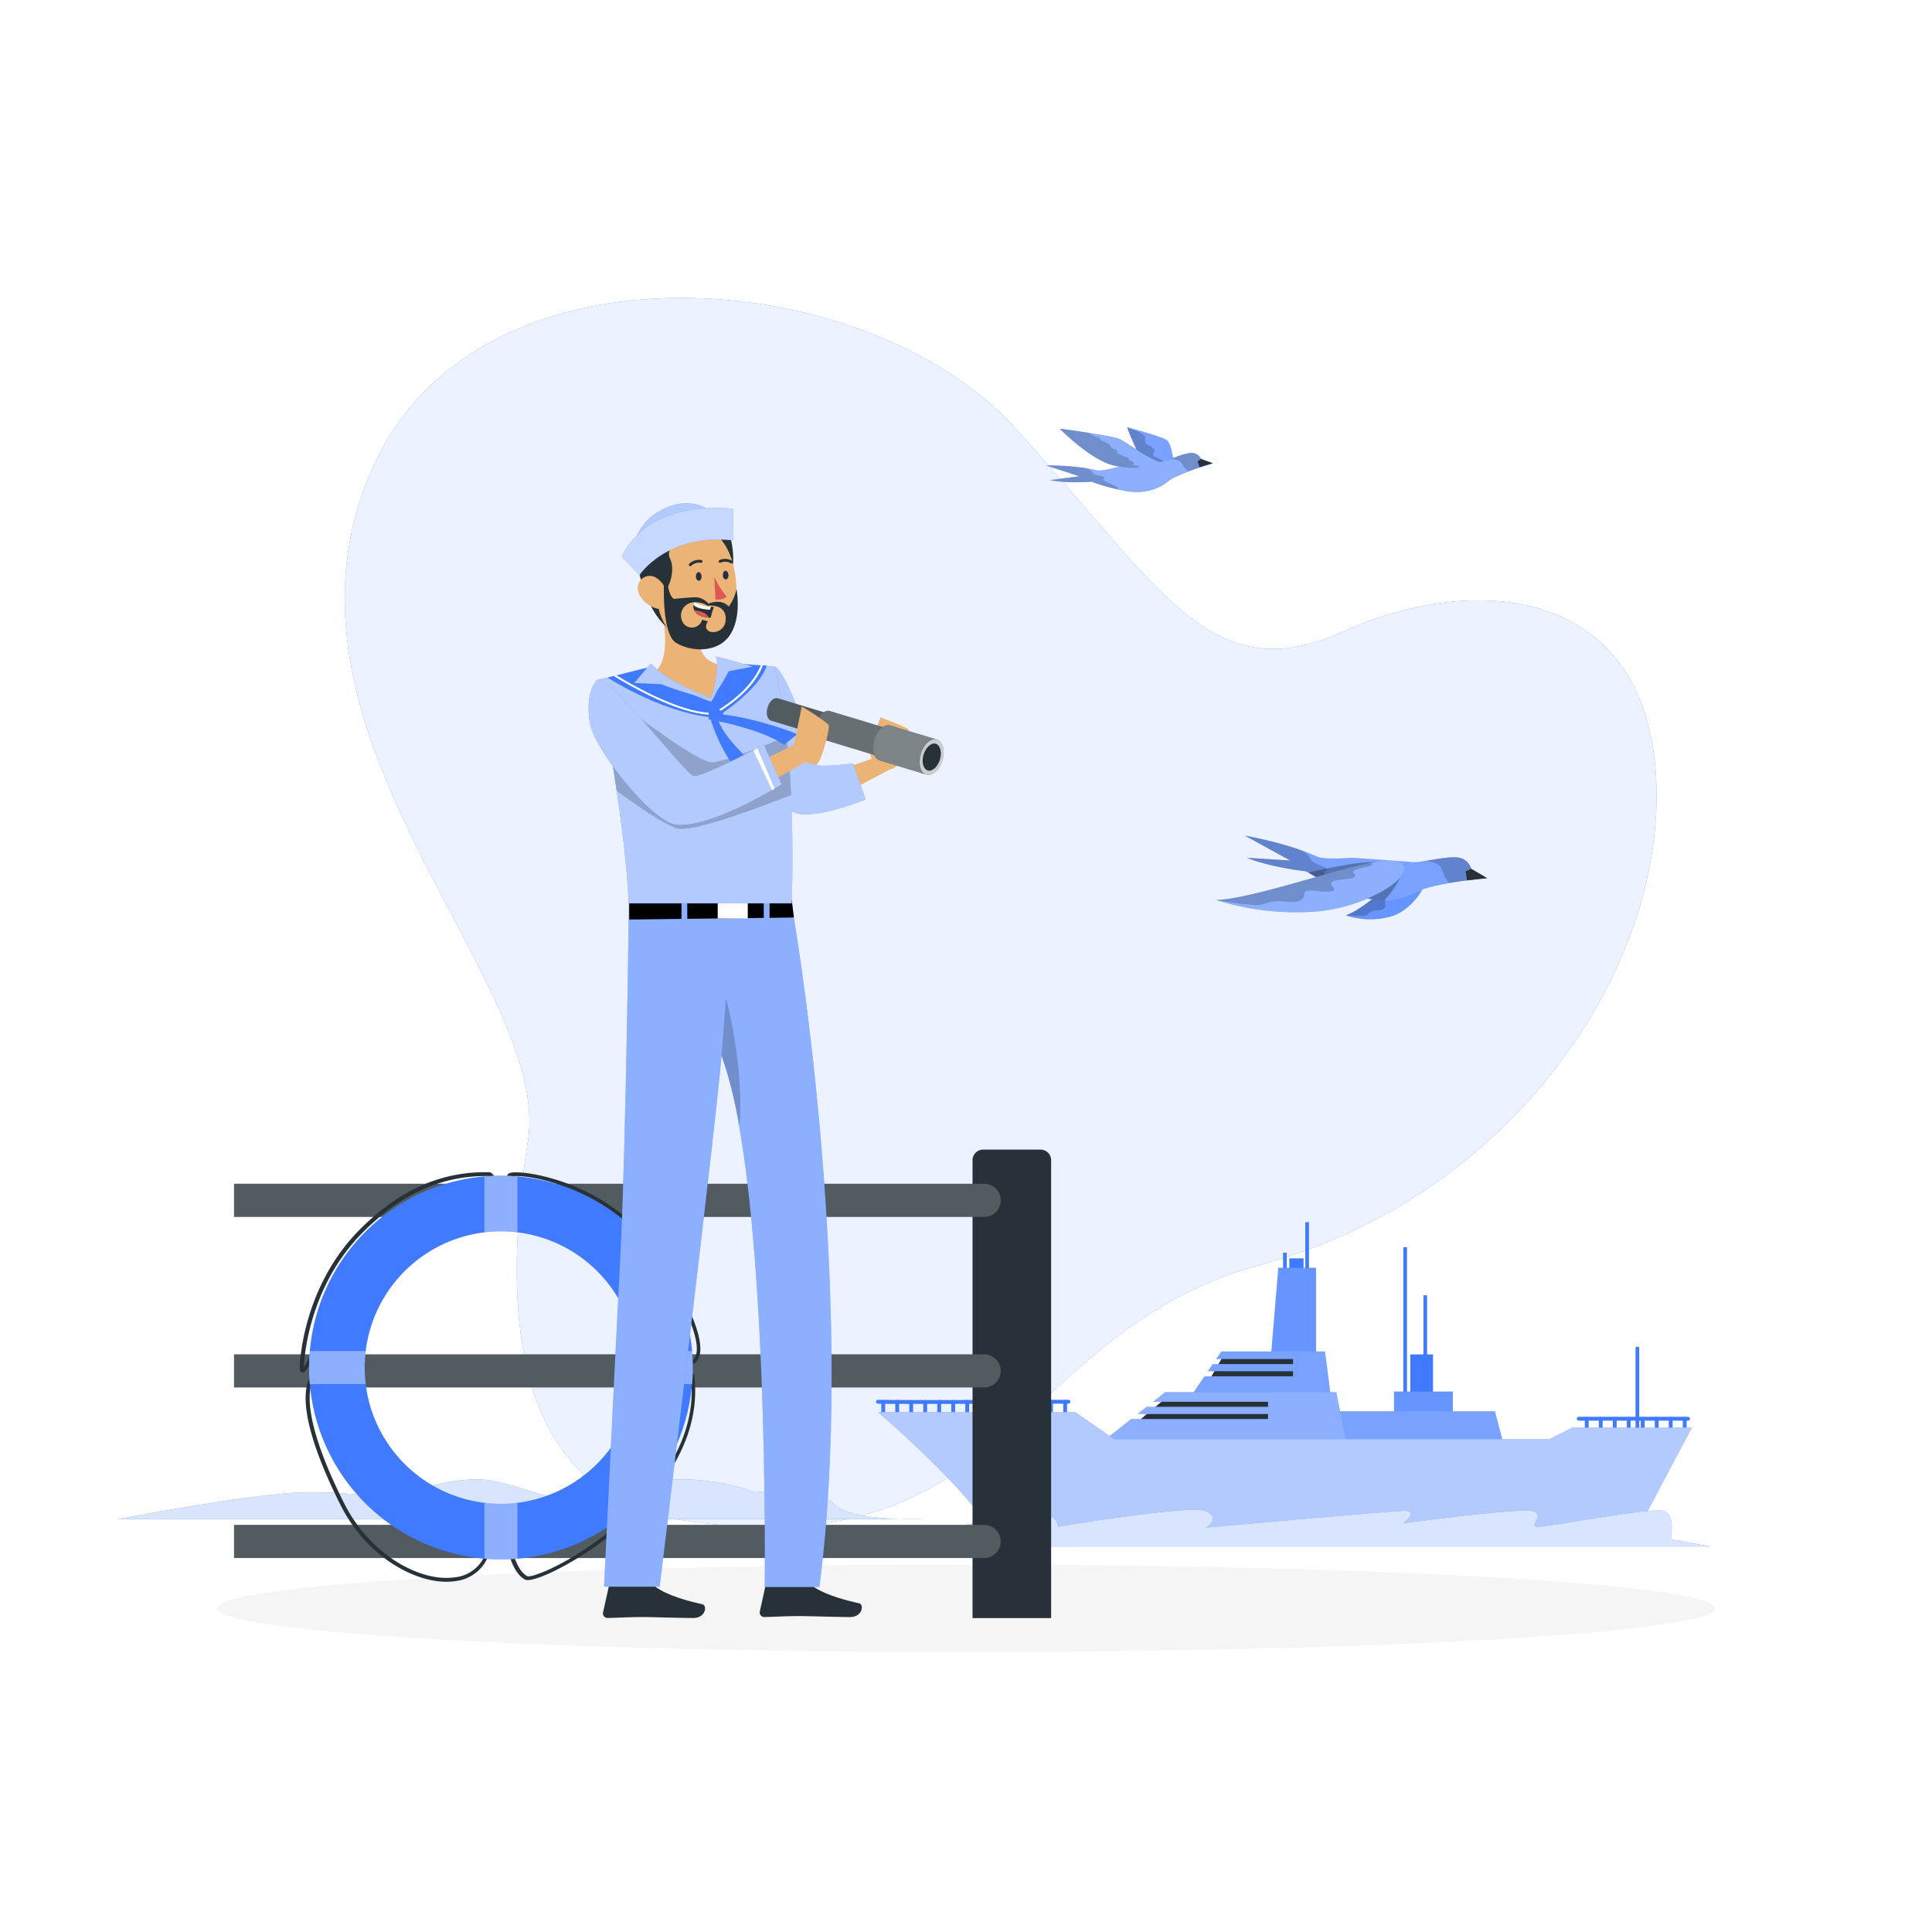 <svg class="animated" id="freepik_stories-sailor" xmlns="http://www.w3.org/2000/svg" viewBox="0 0 500 500" version="1.1" xmlns:xlink="http://www.w3.org/1999/xlink" xmlns:svgjs="http://svgjs.com/svgjs"><style>svg#freepik_stories-sailor:not(.animated) .animable {opacity: 0;}svg#freepik_stories-sailor.animated #freepik--background-simple--inject-47 {animation: 1s 1 forwards cubic-bezier(.36,-0.01,.5,1.38) zoomOut,6s Infinite  linear wind;animation-delay: 0s,1s;}svg#freepik_stories-sailor.animated #freepik--Shadow--inject-47 {animation: 1s 1 forwards cubic-bezier(.36,-0.01,.5,1.38) slideRight;animation-delay: 0s;}svg#freepik_stories-sailor.animated #freepik--ship-2--inject-47 {animation: 1s 1 forwards cubic-bezier(.36,-0.01,.5,1.38) zoomIn,6s Infinite  linear floating;animation-delay: 0s,2s;}svg#freepik_stories-sailor.animated #freepik--bird-2--inject-47 {animation: 1s 1 forwards cubic-bezier(.36,-0.01,.5,1.38) slideRight,6s Infinite  linear floating;animation-delay: 0s,1s;}svg#freepik_stories-sailor.animated #freepik--bird-1--inject-47 {animation: 1s 1 forwards cubic-bezier(.36,-0.01,.5,1.38) zoomIn,6s Infinite  linear floating;animation-delay: 0s,1.5s;}svg#freepik_stories-sailor.animated #freepik--ship-1--inject-47 {animation: 1s 1 forwards cubic-bezier(.36,-0.01,.5,1.38) zoomIn;animation-delay: 0s;}svg#freepik_stories-sailor.animated #freepik--Character--inject-47 {animation: 1s 1 forwards cubic-bezier(.36,-0.01,.5,1.38) zoomIn;animation-delay: 0s;}            @keyframes zoomOut {                0% {                    opacity: 0;                    transform: scale(1.5);                }                100% {                    opacity: 1;                    transform: scale(1);                }            }                    @keyframes wind {                0% {                    transform: rotate( 0deg );                }                25% {                    transform: rotate( 1deg );                }                75% {                    transform: rotate( -1deg );                }            }                    @keyframes slideRight {                0% {                    opacity: 0;                    transform: translateX(30px);                }                100% {                    opacity: 1;                    transform: translateX(0);                }            }                    @keyframes zoomIn {                0% {                    opacity: 0;                    transform: scale(0.5);                }                100% {                    opacity: 1;                    transform: scale(1);                }            }                    @keyframes floating {                0% {                    opacity: 1;                    transform: translateY(0px);                }                50% {                    transform: translateY(-10px);                }                100% {                    opacity: 1;                    transform: translateY(0px);                }            }        </style><g id="freepik--background-simple--inject-47" class="animable animator-active" style="transform-origin: 258.961px 236.163px;"><path d="M97.08,119.7C125,60.25,224.14,68.64,262.4,110.45s50.69,68.6,85.2,53,78.52-11.44,81,38.16S390.73,309.86,326.56,327.21,262.4,406,177.46,393.58c-46.31-6.76-47.37-56.86-40.83-98.3S64.7,188.65,97.08,119.7Z" style="fill: rgb(64, 123, 255); transform-origin: 258.961px 236.163px;" id="el3ifn9cvaf7y" class="animable"></path><g id="elyvfryz279il"><path d="M97.08,119.7C125,60.25,224.14,68.64,262.4,110.45s50.69,68.6,85.2,53,78.52-11.44,81,38.16S390.73,309.86,326.56,327.21,262.4,406,177.46,393.58c-46.31-6.76-47.37-56.86-40.83-98.3S64.7,188.65,97.08,119.7Z" style="fill: rgb(255, 255, 255); opacity: 0.9; transform-origin: 258.961px 236.163px;" class="animable"></path></g></g><g id="freepik--Shadow--inject-47" class="animable" style="transform-origin: 250px 416.24px;"><ellipse id="freepik--path--inject-47" cx="250" cy="416.24" rx="193.89" ry="11.32" style="fill: rgb(245, 245, 245); transform-origin: 250px 416.24px;" class="animable"></ellipse></g><g id="freepik--ship-2--inject-47" class="animable" style="transform-origin: 236.645px 358.275px;"><path d="M240.9,363.33c-7.55,0-13.37,0-13.74-.06a.5.5,0,0,1,.14-1c1,.11,32.64.05,49.2,0a.49.49,0,0,1,.51.5.51.51,0,0,1-.5.5C273.34,363.28,254.38,363.33,240.9,363.33Z" style="fill: rgb(64, 123, 255); transform-origin: 251.869px 362.798px;" id="eltx37ux2v7" class="animable"></path><path d="M228.58,366.48a.5.5,0,0,1-.5-.5V362.8a.5.5,0,0,1,.5-.5.51.51,0,0,1,.5.5V366A.51.51,0,0,1,228.58,366.48Z" style="fill: rgb(64, 123, 255); transform-origin: 228.58px 364.39px;" id="eljdfxszv4z8" class="animable"></path><path d="M232.2,366.48a.5.5,0,0,1-.5-.5V362.8a.5.5,0,0,1,.5-.5.51.51,0,0,1,.5.5V366A.51.51,0,0,1,232.2,366.48Z" style="fill: rgb(64, 123, 255); transform-origin: 232.2px 364.39px;" id="el2dqbryoexwo" class="animable"></path><path d="M235.82,366.48a.5.5,0,0,1-.5-.5V362.8a.5.5,0,0,1,1,0V366A.5.5,0,0,1,235.82,366.48Z" style="fill: rgb(64, 123, 255); transform-origin: 235.82px 364.39px;" id="ela4ifkwykgdp" class="animable"></path><path d="M239.44,366.48a.51.51,0,0,1-.5-.5V362.8a.51.51,0,0,1,.5-.5.5.5,0,0,1,.5.5V366A.5.5,0,0,1,239.44,366.48Z" style="fill: rgb(64, 123, 255); transform-origin: 239.44px 364.39px;" id="el6zruwnto4tj" class="animable"></path><path d="M243.06,366.48a.51.51,0,0,1-.5-.5V362.8a.51.51,0,0,1,.5-.5.5.5,0,0,1,.5.5V366A.5.5,0,0,1,243.06,366.48Z" style="fill: rgb(64, 123, 255); transform-origin: 243.06px 364.39px;" id="elzuzarniwmq" class="animable"></path><path d="M246.69,366.48a.5.5,0,0,1-.5-.5V362.8a.5.5,0,0,1,.5-.5.51.51,0,0,1,.5.5V366A.51.51,0,0,1,246.69,366.48Z" style="fill: rgb(64, 123, 255); transform-origin: 246.69px 364.39px;" id="elaqsthzg39ru" class="animable"></path><path d="M250.31,366.48a.5.5,0,0,1-.5-.5V362.8a.5.5,0,0,1,.5-.5.51.51,0,0,1,.5.5V366A.51.51,0,0,1,250.31,366.48Z" style="fill: rgb(64, 123, 255); transform-origin: 250.31px 364.39px;" id="eluvc9cyjsocm" class="animable"></path><path d="M253.93,366.48a.5.5,0,0,1-.5-.5V362.8a.5.5,0,0,1,1,0V366A.5.5,0,0,1,253.93,366.48Z" style="fill: rgb(64, 123, 255); transform-origin: 253.93px 364.39px;" id="el8mwakw1ixqm" class="animable"></path><path d="M257.55,366.48a.51.51,0,0,1-.5-.5V362.8a.51.51,0,0,1,.5-.5.5.5,0,0,1,.5.5V366A.5.5,0,0,1,257.55,366.48Z" style="fill: rgb(64, 123, 255); transform-origin: 257.55px 364.39px;" id="elkd2g8le4ro" class="animable"></path><path d="M261.17,366.48a.51.51,0,0,1-.5-.5V362.8a.51.51,0,0,1,.5-.5.5.5,0,0,1,.5.5V366A.5.5,0,0,1,261.17,366.48Z" style="fill: rgb(64, 123, 255); transform-origin: 261.17px 364.39px;" id="el62ail7eleub" class="animable"></path><path d="M264.8,366.48a.5.5,0,0,1-.5-.5V362.8a.5.5,0,0,1,.5-.5.51.51,0,0,1,.5.5V366A.51.51,0,0,1,264.8,366.48Z" style="fill: rgb(64, 123, 255); transform-origin: 264.8px 364.39px;" id="elwyvmk2x1auf" class="animable"></path><path d="M268.42,366.48a.5.5,0,0,1-.5-.5V362.8a.5.5,0,0,1,.5-.5.51.51,0,0,1,.5.5V366A.51.51,0,0,1,268.42,366.48Z" style="fill: rgb(64, 123, 255); transform-origin: 268.42px 364.39px;" id="el22iloojbp41" class="animable"></path><path d="M272,366.48a.5.5,0,0,1-.5-.5V362.8a.5.5,0,0,1,1,0V366A.5.5,0,0,1,272,366.48Z" style="fill: rgb(64, 123, 255); transform-origin: 272px 364.39px;" id="elarba2tk8cr5" class="animable"></path><path d="M275.66,366.48a.51.51,0,0,1-.5-.5V362.8a.51.51,0,0,1,.5-.5.5.5,0,0,1,.5.5V366A.5.5,0,0,1,275.66,366.48Z" style="fill: rgb(64, 123, 255); transform-origin: 275.66px 364.39px;" id="el37eqrhuqnyp" class="animable"></path><path d="M436.85,367.67H408.57a.51.51,0,0,1-.5-.5.5.5,0,0,1,.5-.5h28.28a.5.5,0,0,1,.5.5A.51.51,0,0,1,436.85,367.67Z" style="fill: rgb(64, 123, 255); transform-origin: 422.71px 367.17px;" id="elk22r1nk9nrj" class="animable"></path><path d="M410.65,370.87a.5.5,0,0,1-.5-.5V367.2a.5.5,0,0,1,.5-.5.5.5,0,0,1,.5.5v3.17A.5.5,0,0,1,410.65,370.87Z" style="fill: rgb(64, 123, 255); transform-origin: 410.65px 368.785px;" id="eljt855q4z4ul" class="animable"></path><path d="M414.27,370.87a.5.5,0,0,1-.5-.5V367.2a.5.5,0,0,1,1,0v3.17A.5.5,0,0,1,414.27,370.87Z" style="fill: rgb(64, 123, 255); transform-origin: 414.27px 368.785px;" id="elqrxp1iqqqfm" class="animable"></path><path d="M417.89,370.87a.5.5,0,0,1-.5-.5V367.2a.5.5,0,0,1,.5-.5.5.5,0,0,1,.5.5v3.17A.5.5,0,0,1,417.89,370.87Z" style="fill: rgb(64, 123, 255); transform-origin: 417.89px 368.785px;" id="eld2zt8f867a7" class="animable"></path><path d="M421.51,370.87a.5.5,0,0,1-.5-.5V367.2a.5.5,0,0,1,.5-.5.5.5,0,0,1,.5.5v3.17A.5.5,0,0,1,421.51,370.87Z" style="fill: rgb(64, 123, 255); transform-origin: 421.51px 368.785px;" id="elu3fy52vzqrm" class="animable"></path><path d="M425.14,370.87a.5.5,0,0,1-.5-.5V367.2a.5.5,0,0,1,.5-.5.5.5,0,0,1,.5.5v3.17A.5.5,0,0,1,425.14,370.87Z" style="fill: rgb(64, 123, 255); transform-origin: 425.14px 368.785px;" id="elgmysbnvlmcl" class="animable"></path><path d="M428.76,370.87a.5.5,0,0,1-.5-.5V367.2a.5.5,0,0,1,.5-.5.5.5,0,0,1,.5.5v3.17A.5.5,0,0,1,428.76,370.87Z" style="fill: rgb(64, 123, 255); transform-origin: 428.76px 368.785px;" id="elc9fqgcvkl8" class="animable"></path><path d="M432.38,370.87a.5.5,0,0,1-.5-.5V367.2a.5.5,0,1,1,1,0v3.17A.5.5,0,0,1,432.38,370.87Z" style="fill: rgb(64, 123, 255); transform-origin: 432.38px 368.785px;" id="el8l1y6bd61dn" class="animable"></path><path d="M436,370.87a.5.5,0,0,1-.5-.5V367.2a.5.5,0,0,1,.5-.5.5.5,0,0,1,.5.5v3.17A.5.5,0,0,1,436,370.87Z" style="fill: rgb(64, 123, 255); transform-origin: 436px 368.785px;" id="el5npxu31vcnn" class="animable"></path><polyline points="363.18 361.33 363.18 322.76 364.13 322.76 364.13 361.33" style="fill: rgb(64, 123, 255); transform-origin: 363.655px 342.045px;" id="el6d8xxy675fb" class="animable"></polyline><polyline points="423.27 387.14 423.27 348.57 424.23 348.57 424.23 387.14" style="fill: rgb(64, 123, 255); transform-origin: 423.75px 367.855px;" id="ela5lq2n07od" class="animable"></polyline><polyline points="368.38 373.79 368.38 335.22 369.33 335.22 369.33 373.79" style="fill: rgb(64, 123, 255); transform-origin: 368.855px 354.505px;" id="el7qeh7otkyok" class="animable"></polyline><rect x="364.99" y="350.52" width="5.87" height="10.81" style="fill: rgb(64, 123, 255); transform-origin: 367.925px 355.925px;" id="el86bj2iwd2bw" class="animable"></rect><rect x="333.67" y="325.66" width="3.69" height="3.16" style="fill: rgb(64, 123, 255); transform-origin: 335.515px 327.24px;" id="elwl3p53cms4" class="animable"></rect><polyline points="337.81 354.87 337.81 316.3 338.76 316.3 338.76 354.87" style="fill: rgb(64, 123, 255); transform-origin: 338.285px 335.585px;" id="el5rfrly5bhd7" class="animable"></polyline><polyline points="332.06 362.77 332.06 324.2 333.01 324.2 333.01 362.77" style="fill: rgb(64, 123, 255); transform-origin: 332.535px 343.485px;" id="el3exs9qrzld2" class="animable"></polyline><rect x="360.77" y="360.14" width="15.23" height="7.72" style="fill: rgb(64, 123, 255); transform-origin: 368.385px 364px;" id="elkjn32xx0sqe" class="animable"></rect><g id="elnqbp0n806uk"><rect x="360.77" y="360.14" width="15.23" height="7.72" style="fill: rgb(255, 255, 255); opacity: 0.2; isolation: isolate; transform-origin: 368.385px 364px;" class="animable"></rect></g><polygon points="344.91 365.24 386.88 365.24 389.45 374.98 344.91 374.98 344.91 365.24" style="fill: rgb(64, 123, 255); transform-origin: 367.18px 370.11px;" id="el8p5kjw8tbra" class="animable"></polygon><g id="ele7draf2te3"><polygon points="344.91 365.24 386.88 365.24 389.45 374.98 344.91 374.98 344.91 365.24" style="fill: rgb(255, 255, 255); opacity: 0.3; isolation: isolate; transform-origin: 367.18px 370.11px;" class="animable"></polygon></g><polygon points="340.59 353.81 340.59 328.1 330.83 328.1 328.69 353.81 340.59 353.81" style="fill: rgb(64, 123, 255); transform-origin: 334.64px 340.955px;" id="el374bqhf38uq" class="animable"></polygon><g id="elujqkuo40a6"><polygon points="340.59 353.81 340.59 328.1 330.83 328.1 328.69 353.81 340.59 353.81" style="fill: rgb(255, 255, 255); opacity: 0.2; isolation: isolate; transform-origin: 334.64px 340.955px;" class="animable"></polygon></g><polygon points="316.79 350.52 311.78 359.22 338.29 359.22 338.29 351.31 316.79 350.52" style="fill: rgb(38, 50, 56); transform-origin: 325.035px 354.87px;" id="elen6hiwoq8iu" class="animable"></polygon><polygon points="316.07 349.76 314.75 351.7 334.64 351.7 334.64 353.02 313.86 353.02 312.61 354.87 334.64 354.87 334.64 356.19 311.71 356.19 306.54 363.81 344.91 365.24 342.91 349.76 316.07 349.76" style="fill: rgb(64, 123, 255); transform-origin: 325.725px 357.5px;" id="elhq19lgaz278" class="animable"></polygon><g id="el5qpasj44jri"><polygon points="316.07 349.76 314.75 351.7 334.64 351.7 334.64 353.02 313.86 353.02 312.61 354.87 334.64 354.87 334.64 356.19 311.71 356.19 306.54 363.81 344.91 365.24 342.91 349.76 316.07 349.76" style="fill: rgb(255, 255, 255); opacity: 0.3; isolation: isolate; transform-origin: 325.725px 357.5px;" class="animable"></polygon></g><polygon points="302.29 361.33 292.26 369.77 335.78 369.77 335.78 361.86 302.29 361.33" style="fill: rgb(38, 50, 56); transform-origin: 314.02px 365.55px;" id="elvbc0d1cj8c" class="animable"></polygon><polygon points="301.54 360.29 298.41 362.77 328.18 362.77 328.18 364.09 296.74 364.09 294.41 365.94 328.18 365.94 328.18 367.25 292.74 367.25 279.64 377.62 349.83 380.42 345.83 360.29 301.54 360.29" style="fill: rgb(64, 123, 255); transform-origin: 314.735px 370.355px;" id="elhesgpi4ig4n" class="animable"></polygon><g id="elvlyd194mule"><polygon points="301.54 360.29 298.41 362.77 328.18 362.77 328.18 364.09 296.74 364.09 294.41 365.94 328.18 365.94 328.18 367.25 292.74 367.25 279.64 377.62 349.83 380.42 345.83 360.29 301.54 360.29" style="fill: rgb(255, 255, 255); opacity: 0.4; isolation: isolate; transform-origin: 314.735px 370.355px;" class="animable"></polygon></g><path d="M406.9,369.47l-6,3H288.35l-10.05-7H227.23s20,16.95,28.85,29.9H424.13l13.72-25.9Z" style="fill: rgb(64, 123, 255); transform-origin: 332.54px 380.42px;" id="el4wtceflcgjr" class="animable"></path><g id="el2rdwft9o9jn"><path d="M406.9,369.47l-6,3H288.35l-10.05-7H227.23s20,16.95,28.85,29.9H424.13l13.72-25.9Z" style="fill: rgb(255, 255, 255); opacity: 0.6; isolation: isolate; transform-origin: 332.54px 380.42px;" class="animable"></path></g><path d="M196.66,400.25s25-4,41.14-4c11.93,0,35.28-9.29,36-1.14,0,0,34.47-5.81,38.38-4s0,4.22,0,4.22S360.15,391,363.66,391s-.48,3.23-.48,3.23,30.38-4.15,33.6-3.1-1.22,3.71,1,4,30.4-5.42,33.12-4,1.48,7.22,1.48,7.22l10.35,1.89Z" style="fill: rgb(64, 123, 255); transform-origin: 319.695px 395.505px;" id="elov4mxpn9mt" class="animable"></path><g id="el50xn6ef5x2c"><path d="M196.66,400.25s25-4,41.14-4c11.93,0,35.28-9.29,36-1.14,0,0,34.47-5.81,38.38-4s0,4.22,0,4.22S360.15,391,363.66,391s-.48,3.23-.48,3.23,30.38-4.15,33.6-3.1-1.22,3.71,1,4,30.4-5.42,33.12-4,1.48,7.22,1.48,7.22l10.35,1.89Z" style="fill: rgb(255, 255, 255); opacity: 0.8; isolation: isolate; transform-origin: 319.695px 395.505px;" class="animable"></path></g><path d="M33.46,393.12h206s-19.28.8-23.51-3.82-20.47-3.08-20.47-3.08-19.1-7.39-33.67-.25-27.24-3.11-38.32-3.11S101.71,388,101.71,388a126.56,126.56,0,0,0-22.15-1.79c-13,0-49,6.95-49,6.95" style="fill: rgb(64, 123, 255); transform-origin: 135.01px 388.016px;" id="elsb9kk67r3gm" class="animable"></path><g id="ele1a5w4w3ff"><path d="M33.46,393.12h206s-19.28.8-23.51-3.82-20.47-3.08-20.47-3.08-19.1-7.39-33.67-.25-27.24-3.11-38.32-3.11S101.71,388,101.71,388a126.56,126.56,0,0,0-22.15-1.79c-13,0-49,6.95-49,6.95" style="fill: rgb(255, 255, 255); opacity: 0.8; isolation: isolate; transform-origin: 135.01px 388.016px;" class="animable"></path></g></g><g id="freepik--bird-2--inject-47" class="animable" style="transform-origin: 349.825px 227.085px;"><path d="M368.42,224.41c-2.85-1.78-14.59,10.87-20.15,12.46a19.72,19.72,0,0,0,12.21.16C366.61,234.88,371.44,226.28,368.42,224.41Z" style="fill: rgb(64, 123, 255); transform-origin: 358.807px 231.08px;" id="elz1r1lpfnujt" class="animable"></path><g id="elolggqlk0s3"><path d="M348.27,236.87a19.72,19.72,0,0,0,12.21.16c6.13-2.15,11-10.75,7.94-12.62-.67-.42-1.84,0-3.31.82C360.36,228,352.51,235.65,348.27,236.87Z" style="fill: rgb(255, 255, 255); opacity: 0.2; transform-origin: 358.815px 231.083px;" class="animable"></path></g><g id="el2gnb8erc9a8"><path d="M348.27,236.87s5,.54,5.7-.22a3.46,3.46,0,0,1,2.81-1.1c1.39,0,2-.7,1.7-2.11s1.74-.65,2.93-1.12-.14-.9-.17-1.88,2.38-1.11,2.52-1.9-.8-.61-.29-1.42,2.25-1.12,1.64-1.89C360.36,228,352.51,235.65,348.27,236.87Z" style="opacity: 0.2; isolation: isolate; transform-origin: 356.754px 231.143px;" class="animable"></path></g><path d="M377.68,222c-2.88-.63-10.05,1.37-12.25,1.12-2-.22-15.58-1.14-15.58-1.14s-7.12.6-9-.27c-7.47-3.49-18.68-5.45-18.68-5.45l11.74,6.44L322.74,222s4.82,2.21,15.31,3.51a78.42,78.42,0,0,0,11.44,5.61c8.74,3.65,15.05.86,17.13-.26,4.55-2.44,18.26-3.6,18.26-3.6l-4.14-2.42A4,4,0,0,0,377.68,222Z" style="fill: rgb(64, 123, 255); transform-origin: 353.525px 224.599px;" id="elcvwhoezprw" class="animable"></path><g id="elmsvco6c0qi"><path d="M333.91,222.67,322.74,222s4.82,2.22,15.32,3.51c0,0,.17.12.55.34a85.11,85.11,0,0,0,8.62,4.3c.7.32,1.46.63,2.26,1a22.09,22.09,0,0,0,8.77,1.82,18.14,18.14,0,0,0,8.36-2.08,33.15,33.15,0,0,1,8.52-2.35l1.58-.26h0l1.16-.17,2.49-.33c2.6-.32,4.49-.48,4.49-.48l-4.13-2.43a4,4,0,0,0-3.07-2.88c-1.89-.41-5.63.3-8.59.77a16.79,16.79,0,0,1-3.66.35c-2.2-.24-15.75-1.18-15.58-1.13h-.11c-.9.06-7.16.52-8.89-.29-1.32-.61-2.77-1.19-4.24-1.7h0a104,104,0,0,0-14.41-3.73Z" style="fill: rgb(255, 255, 255); opacity: 0.3; transform-origin: 353.52px 224.615px;" class="animable"></path></g><g id="el6gfrq6ju7y7"><path d="M369.08,222.74c1.39.28,3.19.78,3.7,1.6.7,1.09,1.12,3.17,2.37,4.19.53-.1,1.06-.18,1.58-.26h0l1.18-.18c.87-.13,1.71-.23,2.48-.33a9.23,9.23,0,0,0,.35-2.91,4,4,0,0,0-3.06-2.88C375.79,221.56,372.05,222.27,369.08,222.74Z" style="opacity: 0.2; isolation: isolate; transform-origin: 374.914px 225.189px;" class="animable"></path></g><g id="elxpk1ys7ea5q"><path d="M333.91,222.67,322.74,222s4.82,2.22,15.31,3.51a71.33,71.33,0,0,0,9.17,4.64c1.39-.43-2-2.22-3.36-3.31-1.8-1.42-1.56-1.14-.72-1.52s.05-.68-2.14-1.63-1.58-1.37-2.78-2.71a6,6,0,0,0-1.62-1h0a104,104,0,0,0-14.41-3.73Z" style="opacity: 0.2; isolation: isolate; transform-origin: 334.869px 223.2px;" class="animable"></path></g><polygon points="380.75 224.85 379.31 225.52 379.65 227.85 384.88 227.27 380.75 224.85" style="fill: rgb(38, 50, 56); transform-origin: 382.095px 226.35px;" id="elwkx3bhe2rod" class="animable"></polygon><g id="elsprg8edv3a"><path d="M338.61,225.86a85.11,85.11,0,0,0,8.62,4.3c.7.32,1.46.63,2.26,1a22.09,22.09,0,0,0,8.77,1.82,21.84,21.84,0,0,0,4-5.69s-.79-2.4-5-3.9C354.51,222.39,344.89,224.37,338.61,225.86Z" style="opacity: 0.3; isolation: isolate; transform-origin: 350.435px 228.049px;" class="animable"></path></g><path d="M362.17,223.19c-5.23-2.73-35.1,9.2-47.39,9.75a69.64,69.64,0,0,0,25.48,3C354,234.91,367.69,226.07,362.17,223.19Z" style="fill: rgb(64, 123, 255); transform-origin: 339.102px 229.443px;" id="elnri27p6gbnq" class="animable"></path><g id="elq3vaemodw7s"><path d="M314.77,232.94a69.72,69.72,0,0,0,25.49,3c13.71-1.06,27.44-9.91,21.91-12.79-1.23-.65-3.85-.47-7.28.17C343.81,225.46,324.16,232.52,314.77,232.94Z" style="fill: rgb(255, 255, 255); opacity: 0.4; transform-origin: 339.098px 229.422px;" class="animable"></path></g><g id="elj48qcafbtps"><path d="M314.77,232.94s10.26,1.8,12,1.08a12.43,12.43,0,0,1,6.34-.62c2.93.27,4.36-.36,4.44-2.05s3.92-.35,6.59-.62.1-1.07.45-2.22,5.43-.73,6.05-1.62-1.42-.89,0-1.71,5.18-.78,4.22-1.82C343.81,225.46,324.16,232.52,314.77,232.94Z" style="opacity: 0.2; isolation: isolate; transform-origin: 334.892px 228.775px;" class="animable"></path></g></g><g id="freepik--bird-1--inject-47" class="animable" style="transform-origin: 292.29px 118.953px;"><path d="M303.91,120.91s-.54-6.11-2-7.06-10.23-3.28-10.23-3.28,3.48,9.43,5.59,10.51S303.91,120.91,303.91,120.91Z" style="fill: rgb(64, 123, 255); transform-origin: 297.795px 116.045px;" id="elw9uzhvj6v5r" class="animable"></path><g id="elur9cnnzfkko"><path d="M291.71,110.58h0c.11.29,3.51,9.44,5.59,10.5a8.13,8.13,0,0,0,4.34.29,19,19,0,0,0,2.27-.46s-.54-6.11-2-7.06-9.42-3.06-10.17-3.26h-.05Z" style="fill: rgb(255, 255, 255); opacity: 0.3; transform-origin: 297.8px 116.059px;" class="animable"></path></g><g id="eld1162qbllpk"><path d="M291.71,110.58c.11.29,3.51,9.44,5.59,10.5a8.13,8.13,0,0,0,4.34.29c2-1.34-2.24-2.82-2.88-3.3s-.23-.95,0-1.29-.54-1.16-1.43-1.5-1.16-1-.95-2-4.05-2.45-4.59-2.64h-.05Z" style="opacity: 0.2; isolation: isolate; transform-origin: 296.941px 116.059px;" class="animable"></path></g><path d="M308.39,117.24c-2-.06-6.52,2.18-8,2.29s-8.93-5-10.54-5.86-15.6-2.73-15.6-2.73,9.3,9.52,15.6,9.79c0,0-4.67,1.3-6,1-5.42-1.38-13.14-1.28-13.14-1.28l8.64,2.81-7.53,1s3.49.87,10.65.41a54.25,54.25,0,0,0,8.34,2.3c6.28,1.33,10.14-1.32,11.38-2.33,2.73-2.2,11.72-4.7,11.72-4.7l-3.06-1.1A2.71,2.71,0,0,0,308.39,117.24Z" style="fill: rgb(64, 123, 255); transform-origin: 292.31px 119.138px;" id="elnyqpq97tz0i" class="animable"></path><g id="el2zy7z02bxr7"><path d="M279.3,123.22l-7.53,1s3.49.87,10.65.41a48.49,48.49,0,0,0,6.7,1.94l1.64.36c6.28,1.33,10.14-1.32,11.39-2.33a21.86,21.86,0,0,1,5.38-2.64l1-.37h0l.76-.27,1.61-.53c1.69-.55,2.93-.89,2.93-.89l-3.06-1.1a2.71,2.71,0,0,0-2.4-1.53c-1.32,0-3.72.91-5.64,1.6a11.9,11.9,0,0,1-2.39.69c-1.5.11-8.94-5-10.53-5.86-.78-.41-4.44-1.06-8-1.62-3.83-.61-7.58-1.11-7.58-1.11s6.44,6.59,12.24,9a10.6,10.6,0,0,0,3,.81h0l.36,0-.08,0c-.59.17-4.69,1.26-6,.94a27.72,27.72,0,0,0-3-.6h0a71.12,71.12,0,0,0-10.08-.67Z" style="fill: rgb(255, 255, 255); opacity: 0.4; transform-origin: 292.25px 119.133px;" class="animable"></path></g><g id="elcjwu5i5pqis"><path d="M302.76,118.84a4.43,4.43,0,0,1,2.67.6c.6.63,1.14,2,2.1,2.49l1-.37h0l.76-.27,1.61-.53a6.37,6.37,0,0,0-.13-2,2.71,2.71,0,0,0-2.4-1.53C307.08,117.2,304.68,118.15,302.76,118.84Z" style="opacity: 0.2; isolation: isolate; transform-origin: 306.844px 119.58px;" class="animable"></path></g><g id="eljjed4tat37d"><path d="M274.23,110.94s6.44,6.59,12.24,9a20.44,20.44,0,0,0,3,.81h0l.28,0c4.7.73,5.24,0,5.24,0s-1.59-.46-1.74-.46.67-.52-.36-.91-.87-.88-.87-.88a14.38,14.38,0,0,1-2.91-1.28c-.11-.31.36-.82-.92-1.08s-.05-.92-2-1.63-1.49-1.13-1.49-1.13a5.6,5.6,0,0,1-2.86-1.35C278,111.44,274.23,110.94,274.23,110.94Z" style="opacity: 0.2; isolation: isolate; transform-origin: 284.61px 116.007px;" class="animable"></path></g><g id="elm75flpbve4n"><path d="M279.3,123.22l-7.53,1s3.49.87,10.65.41a48.49,48.49,0,0,0,6.7,1.94c.87-.46-1.59-1.23-2.66-1.78-1.38-.72-1.18-.57-.67-.92s-.05-.46-1.63-.83-1.22-.71-2.2-1.45a4,4,0,0,0-1.2-.47h0a71.12,71.12,0,0,0-10.08-.67Z" style="opacity: 0.2; isolation: isolate; transform-origin: 279.991px 123.51px;" class="animable"></path></g><polygon points="310.8 118.77 309.93 119.4 310.45 120.91 313.87 119.87 310.8 118.77" style="fill: rgb(38, 50, 56); transform-origin: 311.9px 119.84px;" id="eld0bptnleo4" class="animable"></polygon></g><g id="freepik--ship-1--inject-47" class="animable" style="transform-origin: 166.3px 358.14px;"><path d="M254.43,297.52h14.86a2.74,2.74,0,0,1,2.74,2.74v118.5a0,0,0,0,1,0,0H251.69a0,0,0,0,1,0,0V300.26A2.74,2.74,0,0,1,254.43,297.52Z" style="fill: rgb(38, 50, 56); transform-origin: 261.86px 358.14px;" id="elvb78vxoq95b" class="animable"></path><path d="M254.7,314.93H60.57v-8.57H254.7a4.29,4.29,0,0,1,4.29,4.28h0A4.29,4.29,0,0,1,254.7,314.93Z" style="fill: rgb(38, 50, 56); transform-origin: 159.78px 310.645px;" id="el4badpmcjanc" class="animable"></path><g id="elj4ykbu8xn5k"><path d="M254.7,314.93H60.57v-8.57H254.7a4.29,4.29,0,0,1,4.29,4.28h0A4.29,4.29,0,0,1,254.7,314.93Z" style="fill: rgb(255, 255, 255); opacity: 0.2; isolation: isolate; transform-origin: 159.78px 310.645px;" class="animable"></path></g><path d="M254.7,359.07H60.57V350.5H254.7a4.29,4.29,0,0,1,4.29,4.28h0A4.29,4.29,0,0,1,254.7,359.07Z" style="fill: rgb(38, 50, 56); transform-origin: 159.78px 354.785px;" id="elyxqbcijkv9j" class="animable"></path><g id="elmbv2eyvswdd"><path d="M254.7,359.07H60.57V350.5H254.7a4.29,4.29,0,0,1,4.29,4.28h0A4.29,4.29,0,0,1,254.7,359.07Z" style="fill: rgb(255, 255, 255); opacity: 0.2; isolation: isolate; transform-origin: 159.78px 354.785px;" class="animable"></path></g><path d="M254.7,403.21H60.57v-8.57H254.7a4.29,4.29,0,0,1,4.29,4.29h0A4.29,4.29,0,0,1,254.7,403.21Z" style="fill: rgb(38, 50, 56); transform-origin: 159.78px 398.925px;" id="elglqxrb7ap0b" class="animable"></path><g id="elauukn81wylt"><path d="M254.7,403.21H60.57v-8.57H254.7a4.29,4.29,0,0,1,4.29,4.29h0A4.29,4.29,0,0,1,254.7,403.21Z" style="fill: rgb(255, 255, 255); opacity: 0.2; isolation: isolate; transform-origin: 159.78px 398.925px;" class="animable"></path></g><path d="M115.56,409.36c-8.94,0-21-7-27.48-19.95-12.79-25.53-8.53-32.31-7.39-33.53l-.37-3.08c-1.31,2.59-1.85,2.48-2.14,2.42-.62-.13-.62-1-.62-1.3S78,333.49,93,318.31c10.29-10.36,21.28-15.25,33.62-14.93.77,0,1.49,1.24,1.92,2.14.9-.06,2.57-.36,2.73-1.29.1-.56.79-.7,1-.74,3.72-.75,26.36,2.67,38.23,21.41,11,17.29,11.6,24.11,10.21,26.78a2.86,2.86,0,0,1-1.82,1.53l-.71,2.36h1a.51.51,0,0,1,.5.44c2.61,21.8-17.06,38.19-25.64,44.23-8.38,5.9-16.48,9.38-18.12,8.57-3-1.49-4.28-6.68-4.6-8.21h-4.34a10.43,10.43,0,0,1-9.29,8.61A15.73,15.73,0,0,1,115.56,409.36Zm-34-52.89c-.09.08-6.14,5.37,7.46,32.49,6.83,13.64,19.92,20.51,28.64,19.26a9.52,9.52,0,0,0,8.52-8.21.51.51,0,0,1,.5-.41h5.16a.5.5,0,0,1,.49.42c0,.06,1.17,6.41,4.15,7.9.85.42,7.9-2,17.1-8.5,8.37-5.89,27.5-21.8,25.26-42.85h-1.25a.51.51,0,0,1-.41-.2.49.49,0,0,1-.07-.44l1-3.29a.49.49,0,0,1,.45-.36,1.8,1.8,0,0,0,1.37-1.09c1-2,1-8.05-10.18-25.75-9.63-15.19-26.18-19.51-31-20.47-3.71-.74-5.93-.66-6.42-.44-.49,2-3.86,2-4,2a.49.49,0,0,1-.46-.3,5,5,0,0,0-1.2-1.85c-12-.29-22.77,4.48-32.85,14.64-14.3,14.41-15.14,33.44-15.18,34.83a21.93,21.93,0,0,0,1.58-3,.51.51,0,0,1,1,.14l.62,5.06A.5.5,0,0,1,81.52,356.47Z" style="fill: rgb(38, 50, 56); transform-origin: 129.406px 356.363px;" id="elitzvlgc5ib" class="animable"></path><path d="M179.1,349.65a49.63,49.63,0,0,0-45.19-45.19c-1.41-.13-2.83-.19-4.27-.19s-2.86.06-4.27.19a49.63,49.63,0,0,0-45.19,45.19c-.14,1.41-.19,2.83-.19,4.27s.05,2.87.19,4.28a49.63,49.63,0,0,0,45.19,45.19c1.41.13,2.83.19,4.27.19s2.86-.06,4.27-.19A49.63,49.63,0,0,0,179.1,358.2c.14-1.41.19-2.83.19-4.28S179.24,351.06,179.1,349.65Zm-45.19,39.28a35.26,35.26,0,1,1,30.73-30.73A35.47,35.47,0,0,1,133.91,388.93Z" style="fill: rgb(64, 123, 255); transform-origin: 129.64px 353.925px;" id="elvq9fpjcr5dm" class="animable"></path><g id="eltyvwks1cc4d"><path d="M133.91,304.46v14.46a35.19,35.19,0,0,0-8.54,0V304.46c1.41-.13,2.83-.19,4.27-.19S132.5,304.33,133.91,304.46Z" style="fill: rgb(255, 255, 255); opacity: 0.4; isolation: isolate; transform-origin: 129.64px 311.595px;" class="animable"></path></g><g id="elznowrkx4m8"><path d="M133.91,388.93v14.46c-1.41.13-2.83.19-4.27.19s-2.86-.06-4.27-.19V388.93a35.19,35.19,0,0,0,8.54,0Z" style="fill: rgb(255, 255, 255); opacity: 0.4; isolation: isolate; transform-origin: 129.64px 396.255px;" class="animable"></path></g><g id="el8kfsqpnuvc"><path d="M94.38,353.92a35.51,35.51,0,0,0,.26,4.28H80.18c-.14-1.41-.19-2.83-.19-4.28s.05-2.86.19-4.27H94.64A35.47,35.47,0,0,0,94.38,353.92Z" style="fill: rgb(255, 255, 255); opacity: 0.4; isolation: isolate; transform-origin: 87.315px 353.925px;" class="animable"></path></g><g id="elgmgs8pm6mrk"><path d="M179.29,353.92c0,1.45,0,2.87-.19,4.28H164.64a35.28,35.28,0,0,0,0-8.55H179.1C179.24,351.06,179.29,352.48,179.29,353.92Z" style="fill: rgb(255, 255, 255); opacity: 0.4; isolation: isolate; transform-origin: 171.965px 353.925px;" class="animable"></path></g></g><g id="freepik--Character--inject-47" class="animable" style="transform-origin: 198.275px 274.495px;"><g id="freepik--group--inject-47" class="animable" style="transform-origin: 198.275px 274.495px;"><path d="M213.59,200.56l12-4.18a6.87,6.87,0,0,1-.49-2.27c0-1.11,2.77-8.46,2.77-8.46s7,2.63,7.24,3.1-.92,9.84-4.67,10.31l-10.29,5.43Z" style="fill: rgb(235, 179, 118); transform-origin: 224.365px 195.07px;" id="el96yfkse4ll8" class="animable"></path><path d="M200.32,172.42c3.71,1.13,10.7,24.47,11,25.39s9.49-.23,9.49-.23l3.22,9.33s-14.17,5.8-18.91,3.17-7.38-28.75-7.38-28.75Z" style="fill: rgb(64, 123, 255); transform-origin: 210.885px 191.592px;" id="el2o515quxy27" class="animable"></path><g id="elyz9imwhmss"><path d="M200.32,172.42c3.71,1.13,10.7,24.47,11,25.39s9.49-.23,9.49-.23l3.22,9.33s-14.17,5.8-18.91,3.17-7.38-28.75-7.38-28.75Z" style="fill: rgb(255, 255, 255); opacity: 0.6; isolation: isolate; transform-origin: 210.885px 191.592px;" class="animable"></path></g><path d="M167.85,409.79h-9.57a.71.71,0,0,0-.67.54l-1.55,7a1.18,1.18,0,0,0,1.15,1.4c3.09-.05,5.35-.24,9.23-.24,2.4,0,9.62.25,12.93.25s3.73-3.27,2.38-3.57c-6.07-1.32-10.64-3.15-12.58-4.9A1.89,1.89,0,0,0,167.85,409.79Z" style="fill: rgb(38, 50, 56); transform-origin: 169.254px 414.265px;" id="elofku5tf98l" class="animable"></path><path d="M208.42,409.54h-9.57a.71.71,0,0,0-.67.54l-1.55,7a1.18,1.18,0,0,0,1.15,1.4c3.09-.05,5.35-.24,9.23-.24,2.4,0,9.62.25,12.93.25s3.73-3.27,2.38-3.57c-6.07-1.32-10.64-3.15-12.58-4.9A1.89,1.89,0,0,0,208.42,409.54Z" style="fill: rgb(38, 50, 56); transform-origin: 209.824px 414.015px;" id="elueluj0oadoo" class="animable"></path><path d="M162.77,232.46h41.8c4,21.7,16.41,109.82,7.49,178.24H197.91s1.31-103.91-11.18-137.49c-1.44,18-16,137.42-16,137.42h-14.4s2.15-44.93,4.3-87.38C161.94,296.52,162.72,238,162.77,232.46Z" style="fill: rgb(64, 123, 255); transform-origin: 185.773px 321.58px;" id="elsuke8vgol2" class="animable"></path><g id="ela05rbj2y7pp"><path d="M162.77,232.46h41.8c4,21.7,16.41,109.82,7.49,178.24H197.91s1.31-103.91-11.18-137.49c-1.44,18-16,137.42-16,137.42h-14.4s2.15-44.93,4.3-87.38C161.94,296.52,162.72,238,162.77,232.46Z" style="fill: rgb(255, 255, 255); opacity: 0.4; isolation: isolate; transform-origin: 185.773px 321.58px;" class="animable"></path></g><g id="elvvhcl6yf0wo"><path d="M186.73,273.21a112.16,112.16,0,0,1,4.67,18.08c1.17-16-3.51-33-3.51-33Z" style="opacity: 0.2; isolation: isolate; transform-origin: 189.159px 274.79px;" class="animable"></path></g><polygon points="199.16 237.53 205.46 237.45 204.92 232.96 199.16 232.96 199.16 237.53" id="elqsczusytnkq" class="animable" style="transform-origin: 202.31px 235.245px;"></polygon><polygon points="177.87 237.79 197.66 237.55 197.66 232.96 177.87 232.96 177.87 237.79" id="elcrcw280r86" class="animable" style="transform-origin: 187.765px 235.375px;"></polygon><polygon points="176.37 232.96 162.85 232.96 162.85 237.97 176.37 237.81 176.37 232.96" id="el18tpwnrudfc" class="animable" style="transform-origin: 169.61px 235.465px;"></polygon><g id="elqvyuowpfx6q"><rect x="185.74" y="232.09" width="7.78" height="5.61" style="fill: rgb(255, 255, 255); transform-origin: 189.63px 234.895px; transform: rotate(180deg);" class="animable"></rect></g><path d="M162.72,233.77c-1.12-23.94-8.16-57.82-8.16-57.82,19.54-4.71,45.76-3.53,45.76-3.53,5.11,18.28,5,47.78,4.58,61.35Z" style="fill: rgb(64, 123, 255); transform-origin: 179.821px 203.029px;" id="ell5k57we7hdm" class="animable"></path><g id="elc3itbcltxe"><path d="M204.9,233.77H162.72c-.36-7.72-1.33-16.47-2.49-24.78-.2-1.46-.41-2.9-.62-4.32-.48-3.21-1-6.31-1.45-9.2-1-5.88-1.92-10.94-2.59-14.44-.62-3.19-1-5.08-1-5.08,19.54-4.71,45.76-3.53,45.76-3.53a116.86,116.86,0,0,1,3.26,18.2c.56,5,.92,10.11,1.15,15.12C205.25,216.77,205.11,227.16,204.9,233.77Z" style="fill: rgb(255, 255, 255); opacity: 0.6; isolation: isolate; transform-origin: 179.83px 203.029px;" class="animable"></path></g><g id="elakspxjl42b"><path d="M204.73,205.74c-7.33,2.9-25.32,9.73-29.36,8.69-3.23-.84-10.71-6.05-15.76-9.76-.48-3.21-1-6.31-1.45-9.2-1-5.88-1.92-10.94-2.59-14.44a7.32,7.32,0,0,1,3.23-.36s21.45,16.75,25.43,16.62c3.58-.13,16.74-5.58,19.35-6.67C204.14,195.6,204.5,200.73,204.73,205.74Z" style="opacity: 0.2; isolation: isolate; transform-origin: 180.15px 197.58px;" class="animable"></path></g><path d="M170.06,173.31c3.61,3.28,13.92,7.36,13.92,7.36s4.08-6.81,2.92-8.53c-3.26-.54-4.84-2.06-5.49-4a9.51,9.51,0,0,1-.33-3.72,18.53,18.53,0,0,1,.28-2.08l-11-8.11C171.84,159.58,173.6,169.43,170.06,173.31Z" style="fill: rgb(235, 179, 118); transform-origin: 178.584px 167.45px;" id="eldxwy5ubx5p7" class="animable"></path><g id="elku88s0c72j9"><path d="M172.94,159.39c.43,6.56,5.83,8.38,8.47,8.75a9.51,9.51,0,0,1-.33-3.72Z" style="opacity: 0.2; isolation: isolate; transform-origin: 177.175px 163.765px;" class="animable"></path></g><path d="M188.26,136.52s3.85,9.95-.74,15.13-8.83-14-8.83-14Z" style="fill: rgb(38, 50, 56); transform-origin: 184.231px 144.529px;" id="el0nho4lemsih" class="animable"></path><path d="M173.47,163.35A9.57,9.57,0,0,0,185,164.59a10.67,10.67,0,0,0,4.87-6.16c.11-.35.2-.72.28-1.09,1.29-6.89-.29-18.09-7.86-20.74A10.37,10.37,0,0,0,169,142.87a10.26,10.26,0,0,0-.53,4.79C169.32,155.2,169.44,159.67,173.47,163.35Z" style="fill: rgb(235, 179, 118); transform-origin: 179.471px 150.977px;" id="elmk6imjran5d" class="animable"></path><path d="M180.1,149.22c0,.61.38,1.1.79,1.08s.7-.55.68-1.16-.39-1.1-.79-1.08S180.08,148.59,180.1,149.22Z" style="fill: rgb(38, 50, 56); transform-origin: 180.835px 149.18px;" id="elc1dko1uuh26" class="animable"></path><path d="M187.07,148.88c0,.61.39,1.09.79,1.07s.7-.54.67-1.15-.38-1.1-.78-1.08S187.05,148.29,187.07,148.88Z" style="fill: rgb(38, 50, 56); transform-origin: 187.801px 148.835px;" id="elz3m0gsk50f9" class="animable"></path><path d="M184.87,149.29a22.21,22.21,0,0,0,3.21,5.13,3.61,3.61,0,0,1-2.94.7Z" style="fill: rgb(222, 87, 83); transform-origin: 186.475px 152.24px;" id="eljixlj04vzk" class="animable"></path><path d="M189.51,145.77a.37.37,0,0,1-.38,0,2.93,2.93,0,0,0-2.61-.17.36.36,0,1,1-.34-.64h0a3.6,3.6,0,0,1,3.3.18.35.35,0,0,1,.15.49h0A.37.37,0,0,1,189.51,145.77Z" style="fill: rgb(38, 50, 56); transform-origin: 187.832px 145.233px;" id="elwaq8b7jra68" class="animable"></path><path d="M178.59,146.5a.37.37,0,0,1-.21-.06.36.36,0,0,1,0-.51h0a3.61,3.61,0,0,1,3.16-1,.37.37,0,0,1,.26.44h0a.37.37,0,0,1-.43.27h0a2.92,2.92,0,0,0-2.5.81A.35.35,0,0,1,178.59,146.5Z" style="fill: rgb(38, 50, 56); transform-origin: 180.042px 145.694px;" id="el4mdeuqgcimv" class="animable"></path><path d="M173.6,138l.73,3.28a2.49,2.49,0,0,0-.94,3.25c1.34,2.69.17,7.18-1.8,9.12,0,0-.19-1.21-1.18-.82s-.1,6.67,2.18,9.49c0,0-3.28-2.43-5.62-8.89-2.17-6-2.87-11.06-1.84-13.56Z" style="fill: rgb(38, 50, 56); transform-origin: 169.496px 150.16px;" id="elipmq46nfhif" class="animable"></path><path d="M165.5,154a7.22,7.22,0,0,0,4.31,3.44c2.44.69,3.66-1.49,3-3.79-.61-2-2.6-4.93-5.05-4.58S164.4,152,165.5,154Z" style="fill: rgb(235, 179, 118); transform-origin: 169.013px 153.305px;" id="eltet36inybs" class="animable"></path><path d="M184.76,157.09a20.43,20.43,0,0,0-.83,2.76l-.51,0c-2.29-.16-3.3-1-3.73-1.87a2.88,2.88,0,0,1-.26-1.38,3,3,0,0,1,.12-.79A10.82,10.82,0,0,0,184,157C184.46,157.08,184.76,157.09,184.76,157.09Z" style="fill: rgb(38, 50, 56); transform-origin: 182.092px 157.83px;" id="elgb3k7kidabg" class="animable"></path><path d="M184,157l-.26.81c-2.16-.16-3.66-.56-4.29-1.26a3,3,0,0,1,.12-.79A10.82,10.82,0,0,0,184,157Z" style="fill: rgb(255, 255, 255); transform-origin: 181.725px 156.785px;" id="el46fifshwnu5" class="animable"></path><path d="M183.42,159.82c-2.29-.16-3.3-1-3.73-1.87a7.36,7.36,0,0,1,2.52.68A2.72,2.72,0,0,1,183.42,159.82Z" style="fill: rgb(222, 87, 83); transform-origin: 181.555px 158.885px;" id="eljw7t3bc2pkh" class="animable"></path><path d="M174.93,166.33c3.71,2.33,10.73,2.8,13.93-1.92s1.74-12,1.74-12a11.32,11.32,0,0,1-2,4.57c-2-2.23-5.27-.76-5.27-.76a4.75,4.75,0,0,0-2.9-1.63c-1.6-.07-6,.41-6,.41-1.49-.83-1.75-4.9-1.75-4.9l-.84.77S171.22,164,174.93,166.33ZM178.76,156a5.72,5.72,0,0,1,4.38.77s4.27-.64,4.65,2.86-3,4.57-4.4,3.66-.17-2.48-.17-2.48l-1.51-.44a2.74,2.74,0,0,1-4.54,1.29A3.43,3.43,0,0,1,178.76,156Z" style="fill: rgb(38, 50, 56); transform-origin: 181.367px 159.071px;" id="elieih88a6nff" class="animable"></path><path d="M202.91,192.76c-5.34-3.8-16.92-6.09-16.92-6.09,1.87,5,9.21,11.14,9.21,11.14a6.51,6.51,0,0,0-1.67,3.06c-6-2.21-9.8-15.25-9.8-15.25-13.16-1.59-26.48-10.27-26.48-10.27l1.55-.39.68-.17,8.25-2.06c5.18,5.25,16.32,8.86,16.32,8.86a14.9,14.9,0,0,0,2.55-10.16l10.29.75.54,0,1,.07c-1.93,6.19-11.93,12.6-11.93,12.6,9.67,1,19.87,5.14,19.87,5.14Z" style="fill: rgb(64, 123, 255); transform-origin: 181.81px 186.15px;" id="el3nymic1dg71" class="animable"></path><path d="M183.43,184.44l0,.5c-8-.36-19.88-7.11-24.61-10l.68-.17C164.43,177.77,175.8,184.09,183.43,184.44Z" style="fill: rgb(255, 255, 255); transform-origin: 171.125px 179.855px;" id="eloqjdrnrzyqf" class="animable"></path><path d="M197.43,172.22c-.87,2.31-3.55,7.25-11.6,12.16l-.26-.43c7.7-4.69,10.41-9.49,11.32-11.77Z" style="fill: rgb(255, 255, 255); transform-origin: 191.5px 178.28px;" id="el4zqxns4r8s" class="animable"></path><polygon points="183.43 183.51 185.04 182.91 187.24 184.38 186.46 186.77 183.42 186.15 183.43 183.51" style="fill: rgb(64, 123, 255); transform-origin: 185.33px 184.84px;" id="elx90s71q16r" class="animable"></polygon><path d="M184,180.67s2.36-6.86,1.35-10.81l9.47,2.63-6.26,1.26S186.15,178.63,184,180.67Z" style="fill: rgb(64, 123, 255); transform-origin: 189.41px 175.265px;" id="el29cvwbz29r7" class="animable"></path><path d="M184,180.67s-11.07-3.82-15.55-9l-4.29,5.08,7,.33S179.29,180.34,184,180.67Z" style="fill: rgb(64, 123, 255); transform-origin: 174.08px 176.17px;" id="eln0fitdsvoa" class="animable"></path><g id="elvzj030wkqv"><path d="M184,180.67s2.36-6.86,1.35-10.81l9.47,2.63-6.26,1.26S186.15,178.63,184,180.67Z" style="fill: rgb(255, 255, 255); opacity: 0.6; isolation: isolate; transform-origin: 189.41px 175.265px;" class="animable"></path></g><g id="elrgucq0tbzg"><path d="M184,180.67s-11.07-3.82-15.55-9l-4.29,5.08,7,.33S179.29,180.34,184,180.67Z" style="fill: rgb(255, 255, 255); opacity: 0.6; isolation: isolate; transform-origin: 174.08px 176.17px;" class="animable"></path></g><path d="M163.8,143.9a13,13,0,0,1,6.57-11.46c7.13-4.35,14.11-1.68,16.48,3.27Z" style="fill: rgb(64, 123, 255); transform-origin: 175.325px 137.075px;" id="elez9pq2rebl" class="animable"></path><g id="eln5dg6ce91f9"><path d="M163.8,143.9a13,13,0,0,1,6.57-11.46c7.13-4.35,14.11-1.68,16.48,3.27Z" style="fill: rgb(255, 255, 255); opacity: 0.6; isolation: isolate; transform-origin: 175.325px 137.075px;" class="animable"></path></g><path d="M165.47,148.85s7.06-10.9,24.37-9l-.14-8.18s-21.55-2.92-28.8,12.37Z" style="fill: rgb(64, 123, 255); transform-origin: 175.37px 140.148px;" id="el72spfwgq48g" class="animable"></path><g id="el3fcktbus82i"><path d="M165.47,148.85s7.06-10.9,24.37-9l-.14-8.18s-21.55-2.92-28.8,12.37Z" style="fill: rgb(255, 255, 255); opacity: 0.7; isolation: isolate; transform-origin: 175.37px 140.148px;" class="animable"></path></g><path d="M214.76,184.8l-13.46-4.08c-1-.3-2.16.76-2.64,2.36s-.09,3.13.89,3.42L213,190.58c1,.29,2.16-.76,2.64-2.36S215.74,185.09,214.76,184.8Z" style="fill: rgb(38, 50, 56); transform-origin: 207.151px 185.649px;" id="eljz8xo95r6d" class="animable"></path><g id="elgb9u0dsv5om"><path d="M214.76,184.8l-13.46-4.08c-1-.3-2.16.76-2.64,2.36s-.09,3.13.89,3.42L213,190.58c1,.29,2.16-.76,2.64-2.36S215.74,185.09,214.76,184.8Z" style="fill: rgb(255, 255, 255); opacity: 0.2; isolation: isolate; transform-origin: 207.151px 185.649px;" class="animable"></path></g><path d="M230.11,188.65,214.71,184c-1.22-.37-2.7.95-3.31,2.94s-.1,3.92,1.12,4.29l15.4,4.67c1.22.37,2.7-.95,3.31-2.95S231.33,189,230.11,188.65Z" style="fill: rgb(38, 50, 56); transform-origin: 221.315px 189.95px;" id="ellrnbr7ybfcn" class="animable"></path><g id="el3ap53lg9q1e"><path d="M230.11,188.65,214.71,184c-1.22-.37-2.7.95-3.31,2.94s-.1,3.92,1.12,4.29l15.4,4.67c1.22.37,2.7-.95,3.31-2.95S231.33,189,230.11,188.65Z" style="fill: rgb(255, 255, 255); opacity: 0.3; isolation: isolate; transform-origin: 221.315px 189.95px;" class="animable"></path></g><path d="M242.51,191.4l-12.11-3.66c-1.53-.47-3.39,1.19-4.15,3.69s-.13,4.92,1.4,5.38l12.11,3.67c1.53.46,3.39-1.19,4.15-3.7S244,191.87,242.51,191.4Z" style="fill: rgb(38, 50, 56); transform-origin: 235.077px 194.109px;" id="el9qqd8dfe7gp" class="animable"></path><g id="elyy20vbcu7x"><path d="M242.51,191.4l-12.11-3.66c-1.53-.47-3.39,1.19-4.15,3.69s-.13,4.92,1.4,5.38l12.11,3.67c1.53.46,3.39-1.19,4.15-3.7S244,191.87,242.51,191.4Z" style="fill: rgb(255, 255, 255); opacity: 0.4; isolation: isolate; transform-origin: 235.077px 194.109px;" class="animable"></path></g><g id="elm2qxbxqr16"><path d="M243.91,196.78c-.76,2.51-2.62,4.16-4.15,3.7s-2.16-2.87-1.4-5.38,2.62-4.16,4.15-3.7S244.67,194.28,243.91,196.78Z" style="fill: rgb(255, 255, 255); opacity: 0.6; isolation: isolate; transform-origin: 241.135px 195.94px;" class="animable"></path></g><path d="M243.25,196.58c-.58,1.91-2,3.17-3.16,2.81s-1.65-2.18-1.07-4.09,2-3.17,3.16-2.81S243.83,194.67,243.25,196.58Z" style="fill: rgb(38, 50, 56); transform-origin: 241.135px 195.94px;" id="elsq6smuarhp" class="animable"></path><path d="M195.2,197.81l10.26-5.05s2-9.58,2-9.85,6.59,4,7,4.75-2,10-3.16,10.15a6.08,6.08,0,0,1-2.77-.66L198.36,203Z" style="fill: rgb(235, 179, 118); transform-origin: 204.853px 192.949px;" id="elm9ztgkp6is" class="animable"></path><path d="M152.74,187.4c1.07,5.84,12.93,21.62,20.24,25.44S202.31,203,202.31,203l-4.65-10.27s-16.21,8.66-18.24,8.11c-1.36-.37-12.19-13.75-19.1-21-3.34-3.5-5.76-3.91-5.76-3.91S151.15,178.82,152.74,187.4Z" style="fill: rgb(64, 123, 255); transform-origin: 177.314px 194.722px;" id="elqrfbng5c6x" class="animable"></path><g id="elwrw18hfxjk"><path d="M202.31,203s-.68.42-1.84,1.09l-.62.37c-5.95,3.4-21,11.39-26.87,8.35-7.31-3.82-19.17-19.6-20.24-25.44-1.59-8.58,1.82-11.45,1.82-11.45s2.42.41,5.76,3.91c6.91,7.26,17.74,20.64,19.1,21,1.51.41,10.82-4.26,15.53-6.68l1.05-.56,1.66-.87Z" style="fill: rgb(255, 255, 255); opacity: 0.6; isolation: isolate; transform-origin: 177.314px 194.703px;" class="animable"></path></g><path d="M200.47,204.12l-.62.37-4.9-10.3,1.05-.56Z" style="fill: rgb(255, 255, 255); transform-origin: 197.71px 199.06px;" id="elgsr4ertitl" class="animable"></path></g></g><defs>     <filter id="active" height="200%">         <feMorphology in="SourceAlpha" result="DILATED" operator="dilate" radius="2"></feMorphology>                <feFlood flood-color="#32DFEC" flood-opacity="1" result="PINK"></feFlood>        <feComposite in="PINK" in2="DILATED" operator="in" result="OUTLINE"></feComposite>        <feMerge>            <feMergeNode in="OUTLINE"></feMergeNode>            <feMergeNode in="SourceGraphic"></feMergeNode>        </feMerge>    </filter>    <filter id="hover" height="200%">        <feMorphology in="SourceAlpha" result="DILATED" operator="dilate" radius="2"></feMorphology>                <feFlood flood-color="#ff0000" flood-opacity="0.5" result="PINK"></feFlood>        <feComposite in="PINK" in2="DILATED" operator="in" result="OUTLINE"></feComposite>        <feMerge>            <feMergeNode in="OUTLINE"></feMergeNode>            <feMergeNode in="SourceGraphic"></feMergeNode>        </feMerge>            <feColorMatrix type="matrix" values="0   0   0   0   0                0   1   0   0   0                0   0   0   0   0                0   0   0   1   0 "></feColorMatrix>    </filter></defs></svg>